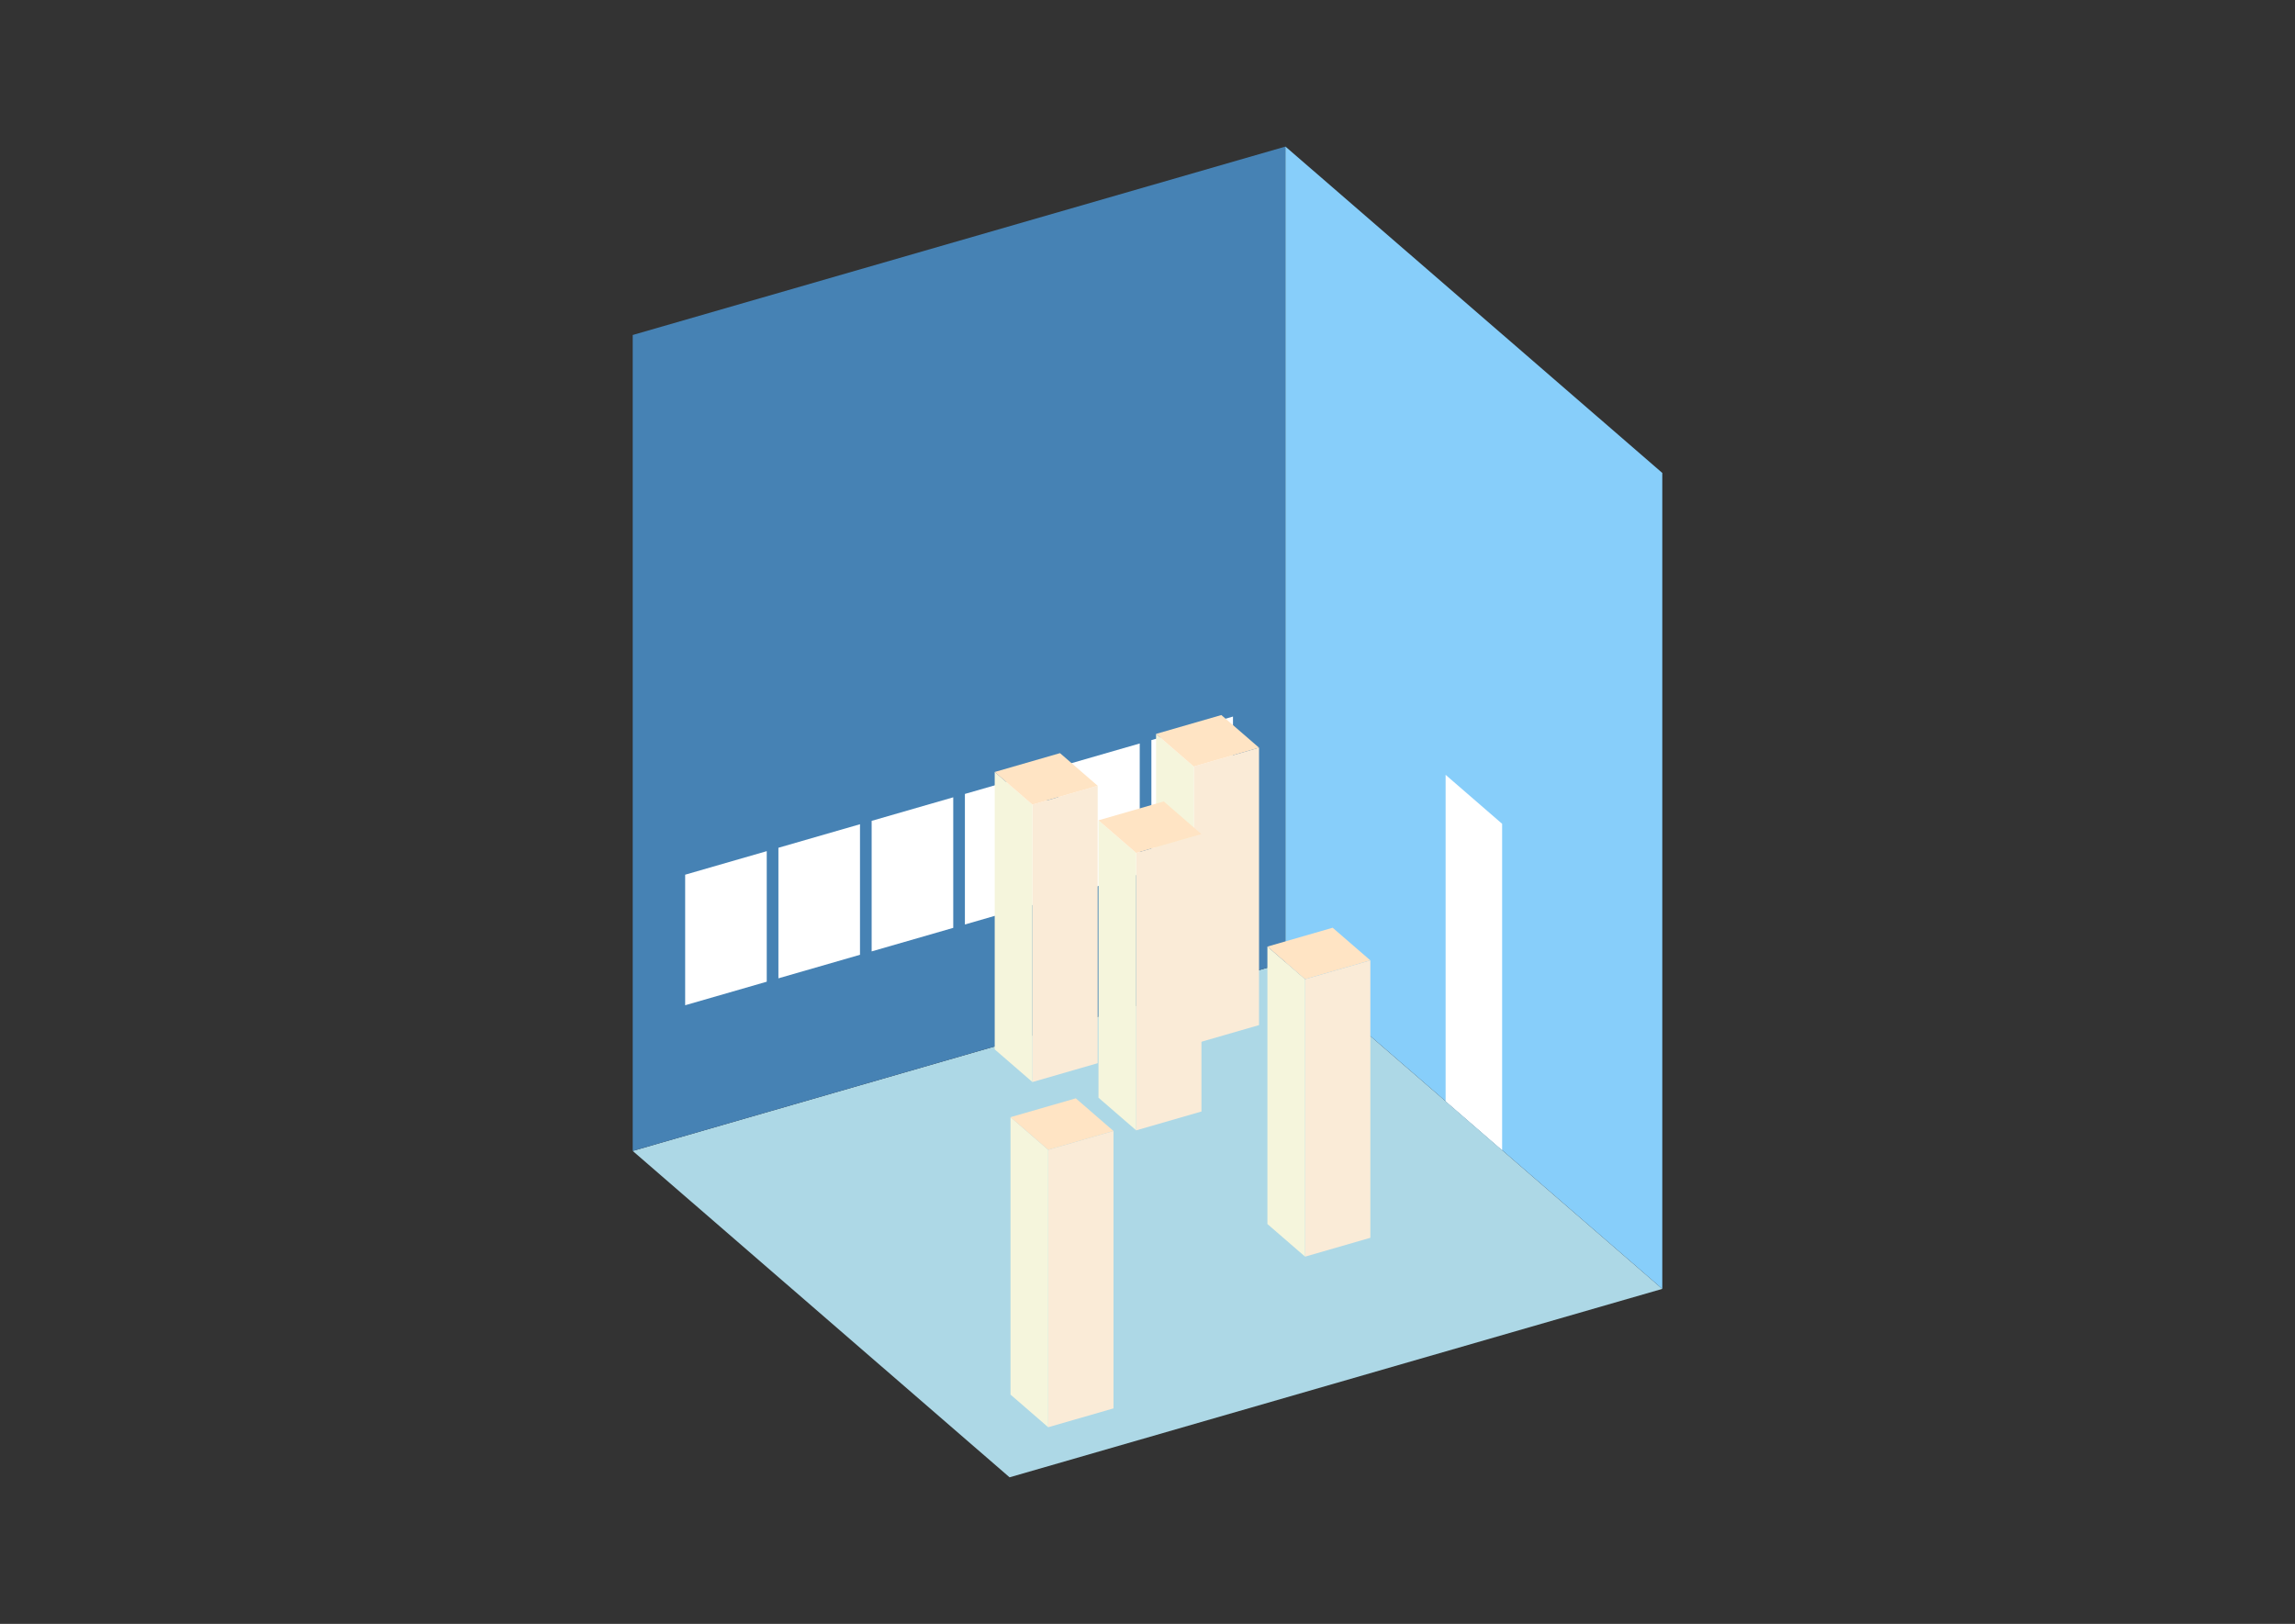 <?xml version="1.0" encoding="UTF-8"?>
<svg
  xmlns="http://www.w3.org/2000/svg"
  width="848"
  height="600"
  style="background-color:white"
>
  <rect width="100%" height="100%" fill="#333333" stroke="none"/>
  <polygon fill="lightblue" points="373.032,545.848 233.784,425.256 474.968,355.632 614.216,476.224" />
  <polygon fill="steelblue" points="233.784,425.256 233.784,123.776 474.968,54.152 474.968,355.632" />
  <polygon fill="lightskyblue" points="614.216,476.224 614.216,174.744 474.968,54.152 474.968,355.632" />
  <polygon fill="white" points="555.036,424.973 555.036,304.38 534.148,286.292 534.148,406.884" />
  <polygon fill="white" points="253.165,371.424 253.165,323.188 283.313,314.485 283.313,362.721" />
  <polygon fill="white" points="287.62,361.478 287.62,313.241 317.768,304.538 317.768,352.775" />
  <polygon fill="white" points="322.075,351.532 322.075,303.295 352.223,294.592 352.223,342.829" />
  <polygon fill="white" points="356.53,341.586 356.53,293.349 386.678,284.646 386.678,332.883" />
  <polygon fill="white" points="390.984,331.639 390.984,283.402 421.132,274.7 421.132,322.936" />
  <polygon fill="white" points="425.439,321.693 425.439,273.456 455.587,264.753 455.587,312.99" />
  <polygon fill="antiquewhite" points="482.228,464.31 482.228,361.807 506.346,354.845 506.346,457.348" />
  <polygon fill="beige" points="482.228,464.31 482.228,361.807 468.303,349.748 468.303,452.251" />
  <polygon fill="bisque" points="482.228,361.807 468.303,349.748 492.421,342.785 506.346,354.845" />
  <polygon fill="antiquewhite" points="387.31,527.342 387.31,424.838 411.429,417.876 411.429,520.379" />
  <polygon fill="beige" points="387.31,527.342 387.31,424.838 373.385,412.779 373.385,515.282" />
  <polygon fill="bisque" points="387.31,424.838 373.385,412.779 397.504,405.817 411.429,417.876" />
  <polygon fill="antiquewhite" points="441.095,385.724 441.095,283.221 465.213,276.259 465.213,378.762" />
  <polygon fill="beige" points="441.095,385.724 441.095,283.221 427.17,271.162 427.17,373.665" />
  <polygon fill="bisque" points="441.095,283.221 427.17,271.162 451.288,264.2 465.213,276.259" />
  <polygon fill="antiquewhite" points="419.816,417.65 419.816,315.147 443.934,308.184 443.934,410.688" />
  <polygon fill="beige" points="419.816,417.65 419.816,315.147 405.891,303.088 405.891,405.591" />
  <polygon fill="bisque" points="419.816,315.147 405.891,303.088 430.01,296.125 443.934,308.184" />
  <polygon fill="antiquewhite" points="381.471,399.797 381.471,297.293 405.589,290.331 405.589,392.834" />
  <polygon fill="beige" points="381.471,399.797 381.471,297.293 367.546,285.234 367.546,387.737" />
  <polygon fill="bisque" points="381.471,297.293 367.546,285.234 391.664,278.272 405.589,290.331" />
</svg>

